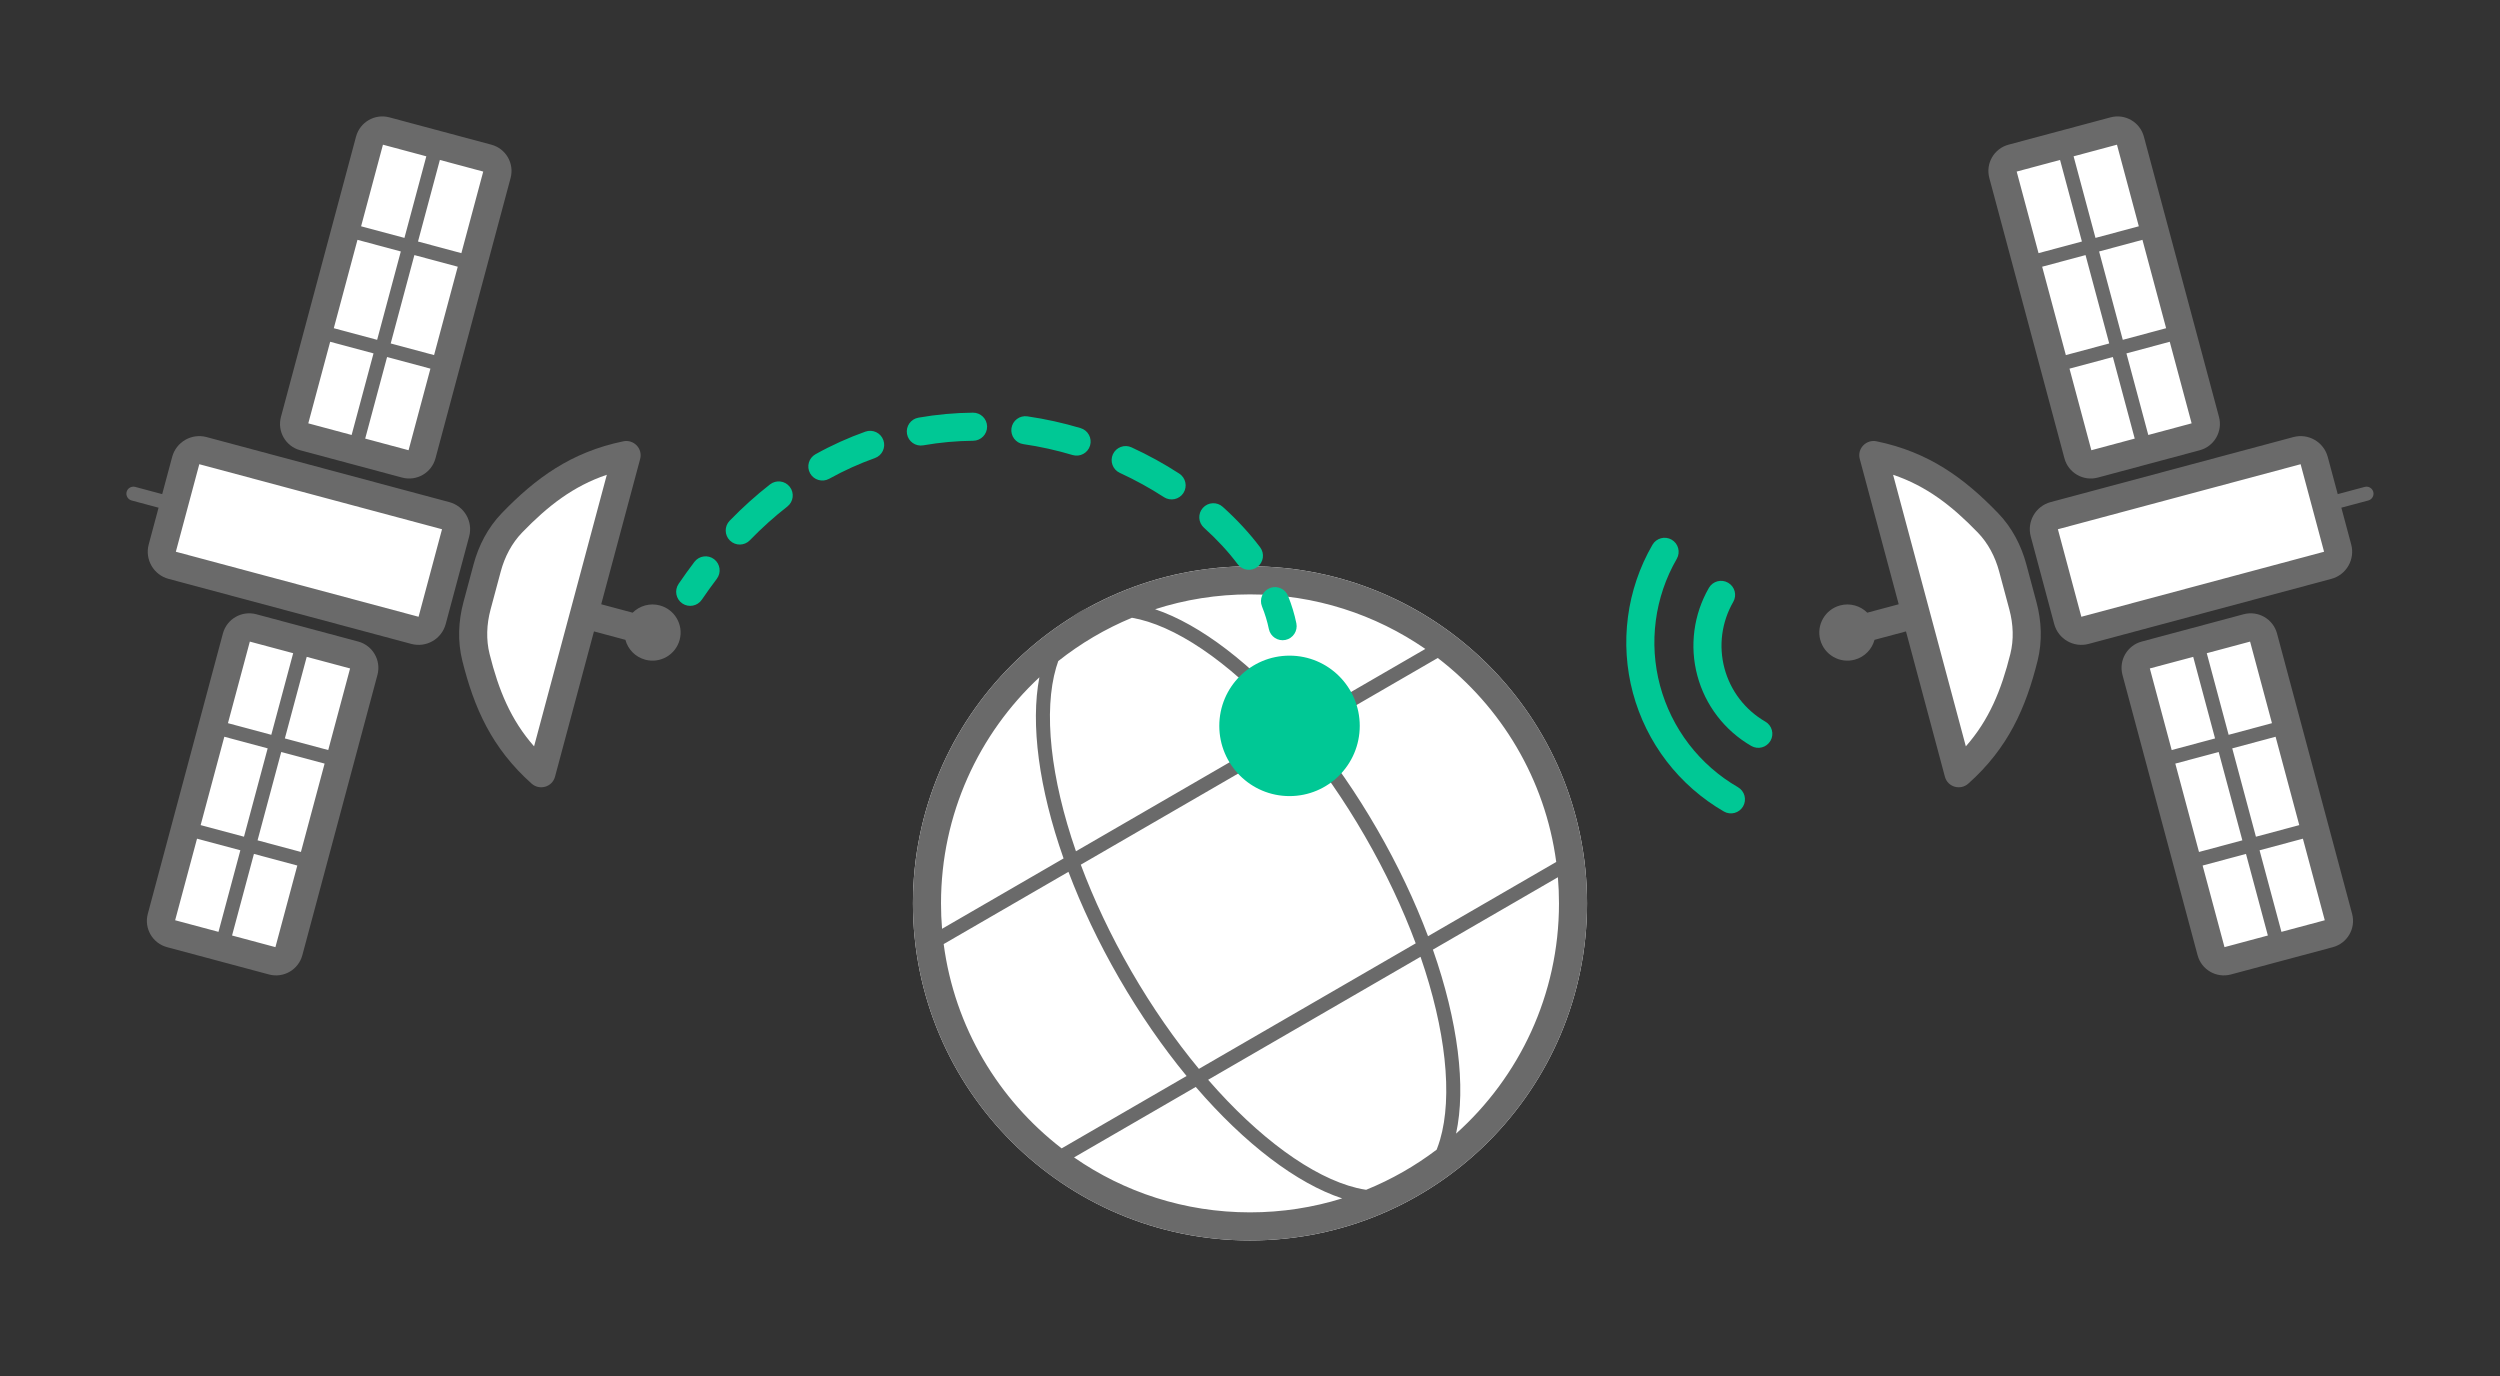 <?xml version="1.0" encoding="utf-8"?>
<!--
  Copyright 2023-2025 Solace Systems. All rights reserved.

  Licensed under the Apache License, Version 2.0 (the "License");
  you may not use this file except in compliance with the License.
  You may obtain a copy of the License at

      http://www.apache.org/licenses/LICENSE-2.0

  Unless required by applicable law or agreed to in writing, software
  distributed under the License is distributed on an "AS IS" BASIS,
  WITHOUT WARRANTIES OR CONDITIONS OF ANY KIND, either express or implied.
  See the License for the specific language governing permissions and
  limitations under the License.
-->
<svg width="89" height="49" viewBox="0 0 89 49" fill="none" xmlns="http://www.w3.org/2000/svg">
<rect x="0" y="0" width="89" height="49" fill="#333333" stroke="none"/>
<path d="M22.306 16.211L19.276 27.52C19.274 27.527 19.265 27.529 19.26 27.524C17.939 26.349 17.349 25.023 16.944 23.402C16.794 22.8 16.821 22.169 16.981 21.569L17.343 20.218C17.504 19.618 17.796 19.058 18.228 18.611C19.389 17.41 20.563 16.557 22.294 16.199C22.302 16.198 22.308 16.204 22.306 16.211Z" fill="white"/>
<path d="M6.101 20.117L14.289 22.311C14.822 22.454 15.371 22.137 15.514 21.604L16.09 19.453C16.233 18.92 15.916 18.372 15.383 18.229L7.195 16.035C6.945 15.968 6.687 16.116 6.62 16.367L5.769 19.542C5.702 19.792 5.851 20.05 6.101 20.117Z" fill="white"/>
<path fill-rule="evenodd" clip-rule="evenodd" d="M4.815 17.334C4.681 17.298 4.544 17.377 4.508 17.51C4.473 17.644 4.552 17.781 4.685 17.817L5.645 18.074L5.294 19.383C5.151 19.916 5.468 20.465 6.001 20.608L14.642 22.923C15.176 23.066 15.724 22.75 15.867 22.216L16.702 19.1C16.845 18.566 16.529 18.018 15.995 17.875L7.354 15.56C6.82 15.417 6.272 15.733 6.129 16.267L5.774 17.591L4.815 17.334ZM14.901 21.957L6.26 19.642L7.095 16.526L15.736 18.841L14.901 21.957Z" fill="#6A6A6A"/>
<path d="M5.744 32.661C5.677 32.911 5.825 33.169 6.076 33.236L9.705 34.208C9.955 34.275 10.213 34.127 10.28 33.876L12.954 23.898C13.021 23.647 12.872 23.39 12.621 23.322L8.993 22.35C8.742 22.283 8.485 22.432 8.418 22.682L5.744 32.661Z" fill="white"/>
<path d="M10.484 14.971C10.417 15.222 10.565 15.479 10.816 15.546L14.444 16.519C14.695 16.586 14.953 16.437 15.02 16.187L17.694 6.208C17.761 5.957 17.612 5.7 17.361 5.633L13.733 4.66C13.482 4.593 13.225 4.742 13.158 4.993L10.484 14.971Z" fill="white"/>
<path fill-rule="evenodd" clip-rule="evenodd" d="M9.576 34.691C10.093 34.83 10.625 34.523 10.763 34.006L13.437 24.027C13.576 23.51 13.269 22.978 12.752 22.839L9.123 21.867C8.606 21.729 8.074 22.035 7.935 22.553L5.262 32.532C5.123 33.049 5.43 33.58 5.947 33.719L9.576 34.691ZM10.584 30.813L9.805 33.718L8.261 33.304L9.04 30.399L10.584 30.813ZM10.713 30.33L11.556 27.184L10.012 26.771L9.169 29.916L10.713 30.33ZM11.685 26.702L12.463 23.797L10.919 23.384L10.141 26.288L11.685 26.702ZM10.437 23.254L8.894 22.841L8.115 25.745L9.658 26.159L10.437 23.254ZM7.986 26.228L7.143 29.374L8.686 29.787L9.529 26.642L7.986 26.228ZM7.014 29.857L8.557 30.27L7.778 33.174L6.235 32.761L7.014 29.857ZM14.316 17.002C14.833 17.14 15.365 16.833 15.503 16.316L18.177 6.337C18.316 5.82 18.009 5.288 17.491 5.15L13.863 4.178C13.346 4.039 12.814 4.346 12.675 4.863L10.002 14.842C9.863 15.359 10.17 15.891 10.687 16.029L14.316 17.002ZM15.323 13.124L14.545 16.028L13.001 15.614L13.78 12.71L15.323 13.124ZM15.453 12.641L16.296 9.495L14.752 9.081L13.909 12.227L15.453 12.641ZM16.425 9.012L17.203 6.108L15.659 5.694L14.881 8.598L16.425 9.012ZM15.177 5.565L13.633 5.151L12.855 8.056L14.398 8.469L15.177 5.565ZM12.726 8.538L11.883 11.684L13.426 12.098L14.269 8.952L12.726 8.538ZM11.754 12.167L13.297 12.581L12.518 15.485L10.975 15.071L11.754 12.167Z" fill="#6A6A6A"/>
<path fill-rule="evenodd" clip-rule="evenodd" d="M19.013 26.57L21.603 16.902C20.416 17.303 19.512 18.002 18.587 18.959C18.223 19.336 17.968 19.818 17.826 20.348L17.464 21.698C17.322 22.228 17.302 22.773 17.429 23.281C17.751 24.572 18.185 25.63 19.013 26.57ZM19.759 27.649C19.658 28.026 19.203 28.144 18.927 27.898C17.506 26.633 16.878 25.203 16.459 23.523C16.285 22.827 16.319 22.109 16.498 21.44L16.86 20.089C17.04 19.419 17.369 18.78 17.868 18.264C19.071 17.02 20.33 16.095 22.193 15.71C22.554 15.635 22.89 15.964 22.789 16.341L21.403 21.512L22.52 21.811C22.521 21.811 22.522 21.811 22.523 21.811C22.767 21.568 23.131 21.457 23.489 21.553C24.022 21.696 24.339 22.244 24.196 22.777C24.053 23.311 23.505 23.628 22.971 23.485C22.613 23.389 22.353 23.111 22.264 22.777C22.263 22.777 22.262 22.777 22.261 22.777L21.145 22.478L19.759 27.649Z" fill="#6A6A6A"/>
<path d="M66.691 16.211L69.721 27.52C69.723 27.527 69.732 27.529 69.737 27.524C71.058 26.349 71.648 25.023 72.053 23.402C72.204 22.8 72.176 22.169 72.016 21.569L71.654 20.218C71.493 19.618 71.201 19.058 70.769 18.611C69.608 17.41 68.434 16.557 66.703 16.199C66.695 16.198 66.689 16.204 66.691 16.211Z" fill="white"/>
<path d="M82.896 20.117L74.708 22.311C74.175 22.454 73.626 22.137 73.483 21.604L72.907 19.453C72.764 18.92 73.081 18.372 73.614 18.229L81.802 16.035C82.052 15.968 82.31 16.116 82.377 16.367L83.228 19.542C83.295 19.792 83.146 20.05 82.896 20.117Z" fill="white"/>
<path fill-rule="evenodd" clip-rule="evenodd" d="M84.183 17.334C84.316 17.298 84.453 17.377 84.489 17.51C84.525 17.644 84.445 17.781 84.312 17.817L83.352 18.074L83.703 19.383C83.846 19.916 83.529 20.465 82.996 20.608L74.355 22.923C73.821 23.066 73.273 22.75 73.13 22.216L72.295 19.1C72.152 18.566 72.469 18.018 73.002 17.875L81.643 15.56C82.177 15.417 82.725 15.733 82.868 16.267L83.223 17.591L84.183 17.334ZM74.096 21.957L82.737 19.642L81.902 16.526L73.261 18.841L74.096 21.957Z" fill="#6A6A6A"/>
<path d="M83.253 32.661C83.32 32.911 83.172 33.169 82.921 33.236L79.292 34.208C79.042 34.275 78.784 34.127 78.717 33.876L76.043 23.898C75.976 23.647 76.125 23.39 76.376 23.322L80.004 22.35C80.255 22.283 80.512 22.432 80.579 22.682L83.253 32.661Z" fill="white"/>
<path d="M78.513 14.971C78.58 15.222 78.432 15.479 78.181 15.546L74.552 16.519C74.302 16.586 74.044 16.437 73.977 16.187L71.304 6.208C71.237 5.957 71.385 5.7 71.636 5.633L75.264 4.66C75.515 4.593 75.772 4.742 75.839 4.993L78.513 14.971Z" fill="white"/>
<path fill-rule="evenodd" clip-rule="evenodd" d="M79.421 34.691C78.904 34.83 78.372 34.523 78.234 34.006L75.56 24.027C75.421 23.51 75.728 22.978 76.246 22.839L79.874 21.867C80.391 21.729 80.923 22.035 81.062 22.553L83.735 32.532C83.874 33.049 83.567 33.58 83.05 33.719L79.421 34.691ZM78.413 30.813L79.192 33.718L80.736 33.304L79.957 30.399L78.413 30.813ZM78.284 30.33L77.441 27.184L78.985 26.771L79.828 29.916L78.284 30.33ZM77.312 26.702L76.534 23.797L78.078 23.384L78.856 26.288L77.312 26.702ZM78.561 23.254L80.103 22.841L80.882 25.745L79.339 26.159L78.561 23.254ZM81.011 26.228L81.854 29.374L80.311 29.787L79.468 26.642L81.011 26.228ZM81.983 29.857L80.44 30.27L81.219 33.174L82.762 32.761L81.983 29.857ZM74.681 17.002C74.164 17.14 73.632 16.833 73.494 16.316L70.82 6.337C70.681 5.82 70.988 5.288 71.505 5.15L75.134 4.178C75.651 4.039 76.183 4.346 76.322 4.863L78.996 14.842C79.134 15.359 78.827 15.891 78.31 16.029L74.681 17.002ZM73.674 13.124L74.452 16.028L75.996 15.614L75.218 12.71L73.674 13.124ZM73.544 12.641L72.701 9.495L74.245 9.081L75.088 12.227L73.544 12.641ZM72.572 9.012L71.794 6.108L73.338 5.694L74.116 8.598L72.572 9.012ZM73.82 5.565L75.364 5.151L76.142 8.056L74.599 8.469L73.82 5.565ZM76.271 8.538L77.114 11.684L75.571 12.098L74.728 8.952L76.271 8.538ZM77.243 12.167L75.701 12.581L76.479 15.485L78.022 15.071L77.243 12.167Z" fill="#6A6A6A"/>
<path fill-rule="evenodd" clip-rule="evenodd" d="M69.984 26.57L67.394 16.902C68.581 17.303 69.485 18.002 70.41 18.959C70.774 19.336 71.029 19.818 71.171 20.348L71.533 21.698C71.675 22.228 71.695 22.773 71.568 23.281C71.246 24.572 70.812 25.63 69.984 26.57ZM69.238 27.649C69.339 28.026 69.794 28.144 70.07 27.898C71.491 26.633 72.119 25.203 72.538 23.523C72.712 22.827 72.678 22.109 72.499 21.44L72.137 20.089C71.957 19.419 71.628 18.78 71.129 18.264C69.927 17.02 68.667 16.095 66.804 15.71C66.443 15.635 66.107 15.964 66.208 16.341L67.594 21.512L66.477 21.811C66.476 21.811 66.475 21.811 66.475 21.811C66.23 21.568 65.866 21.457 65.508 21.553C64.975 21.696 64.658 22.244 64.801 22.777C64.944 23.311 65.493 23.628 66.026 23.485C66.383 23.389 66.644 23.111 66.733 22.777C66.734 22.777 66.735 22.777 66.736 22.777L67.853 22.478L69.238 27.649Z" fill="#6A6A6A"/>
<path d="M56.5 32.16C56.5 38.788 51.127 44.16 44.5 44.16C37.873 44.16 32.5 38.788 32.5 32.16C32.5 25.533 37.873 20.16 44.5 20.16C51.127 20.16 56.5 25.533 56.5 32.16Z" fill="white"/>
<path fill-rule="evenodd" clip-rule="evenodd" d="M47.782 42.663C46.745 42.986 45.643 43.16 44.5 43.16C42.172 43.16 40.014 42.438 38.236 41.204L42.569 38.695C44.317 40.725 46.172 42.133 47.782 42.663ZM42.681 38.052C41.837 37.033 41.019 35.863 40.273 34.571C39.535 33.292 38.934 32.012 38.476 30.783L46.202 26.309C47.04 27.323 47.851 28.485 48.591 29.768C49.335 31.056 49.939 32.346 50.399 33.583L42.681 38.052ZM43.01 38.44L50.571 34.062C51.019 35.36 51.305 36.592 51.424 37.695C51.547 38.834 51.489 39.81 51.267 40.571C51.23 40.696 51.189 40.815 51.145 40.928C50.38 41.508 49.536 41.991 48.634 42.357C48.523 42.34 48.408 42.318 48.291 42.289C47.521 42.101 46.647 41.663 45.722 40.987C44.829 40.334 43.907 39.474 43.01 38.44ZM51.011 33.807C51.906 36.36 52.197 38.692 51.836 40.357C54.085 38.343 55.5 35.417 55.5 32.16C55.5 31.847 55.487 31.537 55.461 31.23L51.011 33.807ZM55.402 30.686C55.007 27.734 53.44 25.152 51.184 23.424L46.641 26.055C47.479 27.077 48.287 28.241 49.024 29.518C49.765 30.8 50.371 32.087 50.838 33.329L55.402 30.686ZM42.242 38.306L37.795 40.882C35.544 39.148 33.983 36.563 33.595 33.609L38.037 31.037C38.503 32.27 39.105 33.548 39.84 34.821C40.583 36.107 41.397 37.279 42.242 38.306ZM37.863 30.56L33.537 33.065C33.512 32.767 33.5 32.465 33.5 32.16C33.5 28.983 34.847 26.12 37.002 24.112C36.682 25.773 36.984 28.061 37.863 30.56ZM44.5 21.16C46.818 21.16 48.969 21.878 50.742 23.102L46.315 25.666C44.575 23.64 42.728 22.23 41.121 21.689C42.186 21.346 43.321 21.16 44.5 21.16ZM37.441 26.644C37.561 27.754 37.85 28.996 38.304 30.305L45.874 25.921C44.97 24.877 44.042 24.009 43.143 23.352C42.218 22.676 41.344 22.238 40.574 22.05C40.48 22.027 40.387 22.008 40.297 21.992C39.348 22.385 38.467 22.906 37.674 23.534C37.647 23.61 37.621 23.687 37.598 23.768C37.376 24.529 37.318 25.505 37.441 26.644ZM38.738 21.632C40.448 20.694 42.412 20.16 44.5 20.16C51.127 20.16 56.5 25.533 56.5 32.16C56.5 38.788 51.127 44.16 44.5 44.16C37.873 44.16 32.5 38.788 32.5 32.16C32.5 27.876 34.746 24.115 38.124 21.992C38.222 21.914 38.325 21.843 38.434 21.78C38.532 21.723 38.634 21.674 38.738 21.632Z" fill="#6A6A6A"/>
<path d="M48.407 25.841C48.407 27.221 47.288 28.341 45.907 28.341C44.526 28.341 43.407 27.221 43.407 25.841C43.407 24.46 44.526 23.341 45.907 23.341C47.288 23.341 48.407 24.46 48.407 25.841Z" fill="#00C895"/>
<path fill-rule="evenodd" clip-rule="evenodd" d="M45.761 22.782C46.031 22.727 46.206 22.462 46.151 22.192C46.084 21.863 45.984 21.537 45.855 21.215C45.752 20.959 45.461 20.834 45.205 20.936C44.948 21.039 44.824 21.33 44.926 21.587C45.035 21.858 45.117 22.127 45.171 22.392C45.226 22.663 45.49 22.837 45.761 22.782ZM24.291 21.483C24.519 21.638 24.83 21.578 24.985 21.349C25.16 21.092 25.337 20.845 25.517 20.608C25.684 20.388 25.641 20.074 25.422 19.907C25.202 19.74 24.888 19.783 24.721 20.003C24.53 20.255 24.342 20.516 24.157 20.788C24.003 21.017 24.062 21.328 24.291 21.483ZM44.762 20.184C44.983 20.018 45.027 19.704 44.861 19.484C44.481 18.98 44.033 18.496 43.529 18.043C43.324 17.858 43.008 17.875 42.823 18.08C42.638 18.285 42.655 18.601 42.86 18.786C43.32 19.2 43.724 19.637 44.062 20.086C44.228 20.306 44.542 20.351 44.762 20.184ZM25.987 19.245C26.185 19.437 26.502 19.433 26.694 19.234C27.129 18.786 27.575 18.387 28.029 18.033C28.247 17.863 28.286 17.549 28.116 17.331C27.946 17.113 27.632 17.074 27.414 17.244C26.922 17.627 26.442 18.058 25.976 18.538C25.784 18.736 25.789 19.053 25.987 19.245ZM42.129 17.552C42.279 17.32 42.213 17.01 41.981 16.86C41.45 16.515 40.881 16.201 40.283 15.926C40.033 15.81 39.736 15.92 39.62 16.171C39.505 16.422 39.614 16.719 39.865 16.834C40.42 17.09 40.946 17.38 41.437 17.699C41.669 17.849 41.979 17.783 42.129 17.552ZM28.839 16.85C28.973 17.091 29.278 17.178 29.519 17.044C30.055 16.747 30.598 16.503 31.145 16.308C31.405 16.216 31.541 15.93 31.448 15.67C31.355 15.409 31.069 15.274 30.809 15.366C30.211 15.579 29.617 15.845 29.033 16.17C28.792 16.304 28.705 16.608 28.839 16.85ZM38.806 15.863C38.885 15.598 38.734 15.32 38.47 15.241C37.856 15.058 37.223 14.916 36.575 14.822C36.302 14.782 36.048 14.971 36.008 15.245C35.969 15.518 36.158 15.772 36.431 15.811C37.029 15.898 37.615 16.029 38.184 16.199C38.448 16.278 38.727 16.128 38.806 15.863ZM32.289 15.448C32.337 15.72 32.596 15.902 32.868 15.854C33.463 15.749 34.057 15.697 34.646 15.691C34.922 15.688 35.144 15.461 35.141 15.185C35.138 14.909 34.912 14.688 34.636 14.691C33.994 14.697 33.345 14.755 32.696 14.869C32.423 14.917 32.242 15.176 32.289 15.448Z" fill="#00C895"/>
<path fill-rule="evenodd" clip-rule="evenodd" d="M58.132 24.669C58.369 25.551 58.776 26.377 59.332 27.102C59.888 27.826 60.581 28.433 61.371 28.89C61.61 29.028 61.916 28.946 62.054 28.707C62.192 28.468 62.11 28.162 61.871 28.024C61.194 27.633 60.601 27.113 60.125 26.493C59.65 25.873 59.301 25.165 59.098 24.41C58.896 23.655 58.844 22.868 58.947 22.093C59.048 21.319 59.302 20.572 59.693 19.895C59.831 19.656 59.749 19.35 59.51 19.212C59.271 19.074 58.965 19.156 58.827 19.395C58.37 20.185 58.074 21.058 57.955 21.963C57.836 22.868 57.896 23.788 58.132 24.669ZM60.426 24.054C60.566 24.577 60.807 25.067 61.137 25.496C61.466 25.925 61.877 26.285 62.346 26.556C62.585 26.694 62.89 26.612 63.029 26.373C63.167 26.134 63.085 25.828 62.846 25.69C62.491 25.485 62.18 25.212 61.93 24.887C61.681 24.562 61.498 24.191 61.392 23.795C61.286 23.4 61.259 22.987 61.312 22.581C61.366 22.174 61.499 21.783 61.703 21.428C61.842 21.189 61.76 20.883 61.52 20.745C61.281 20.607 60.975 20.689 60.837 20.928C60.567 21.396 60.391 21.914 60.321 22.45C60.25 22.986 60.286 23.532 60.426 24.054Z" fill="#00C895"/>
</svg>